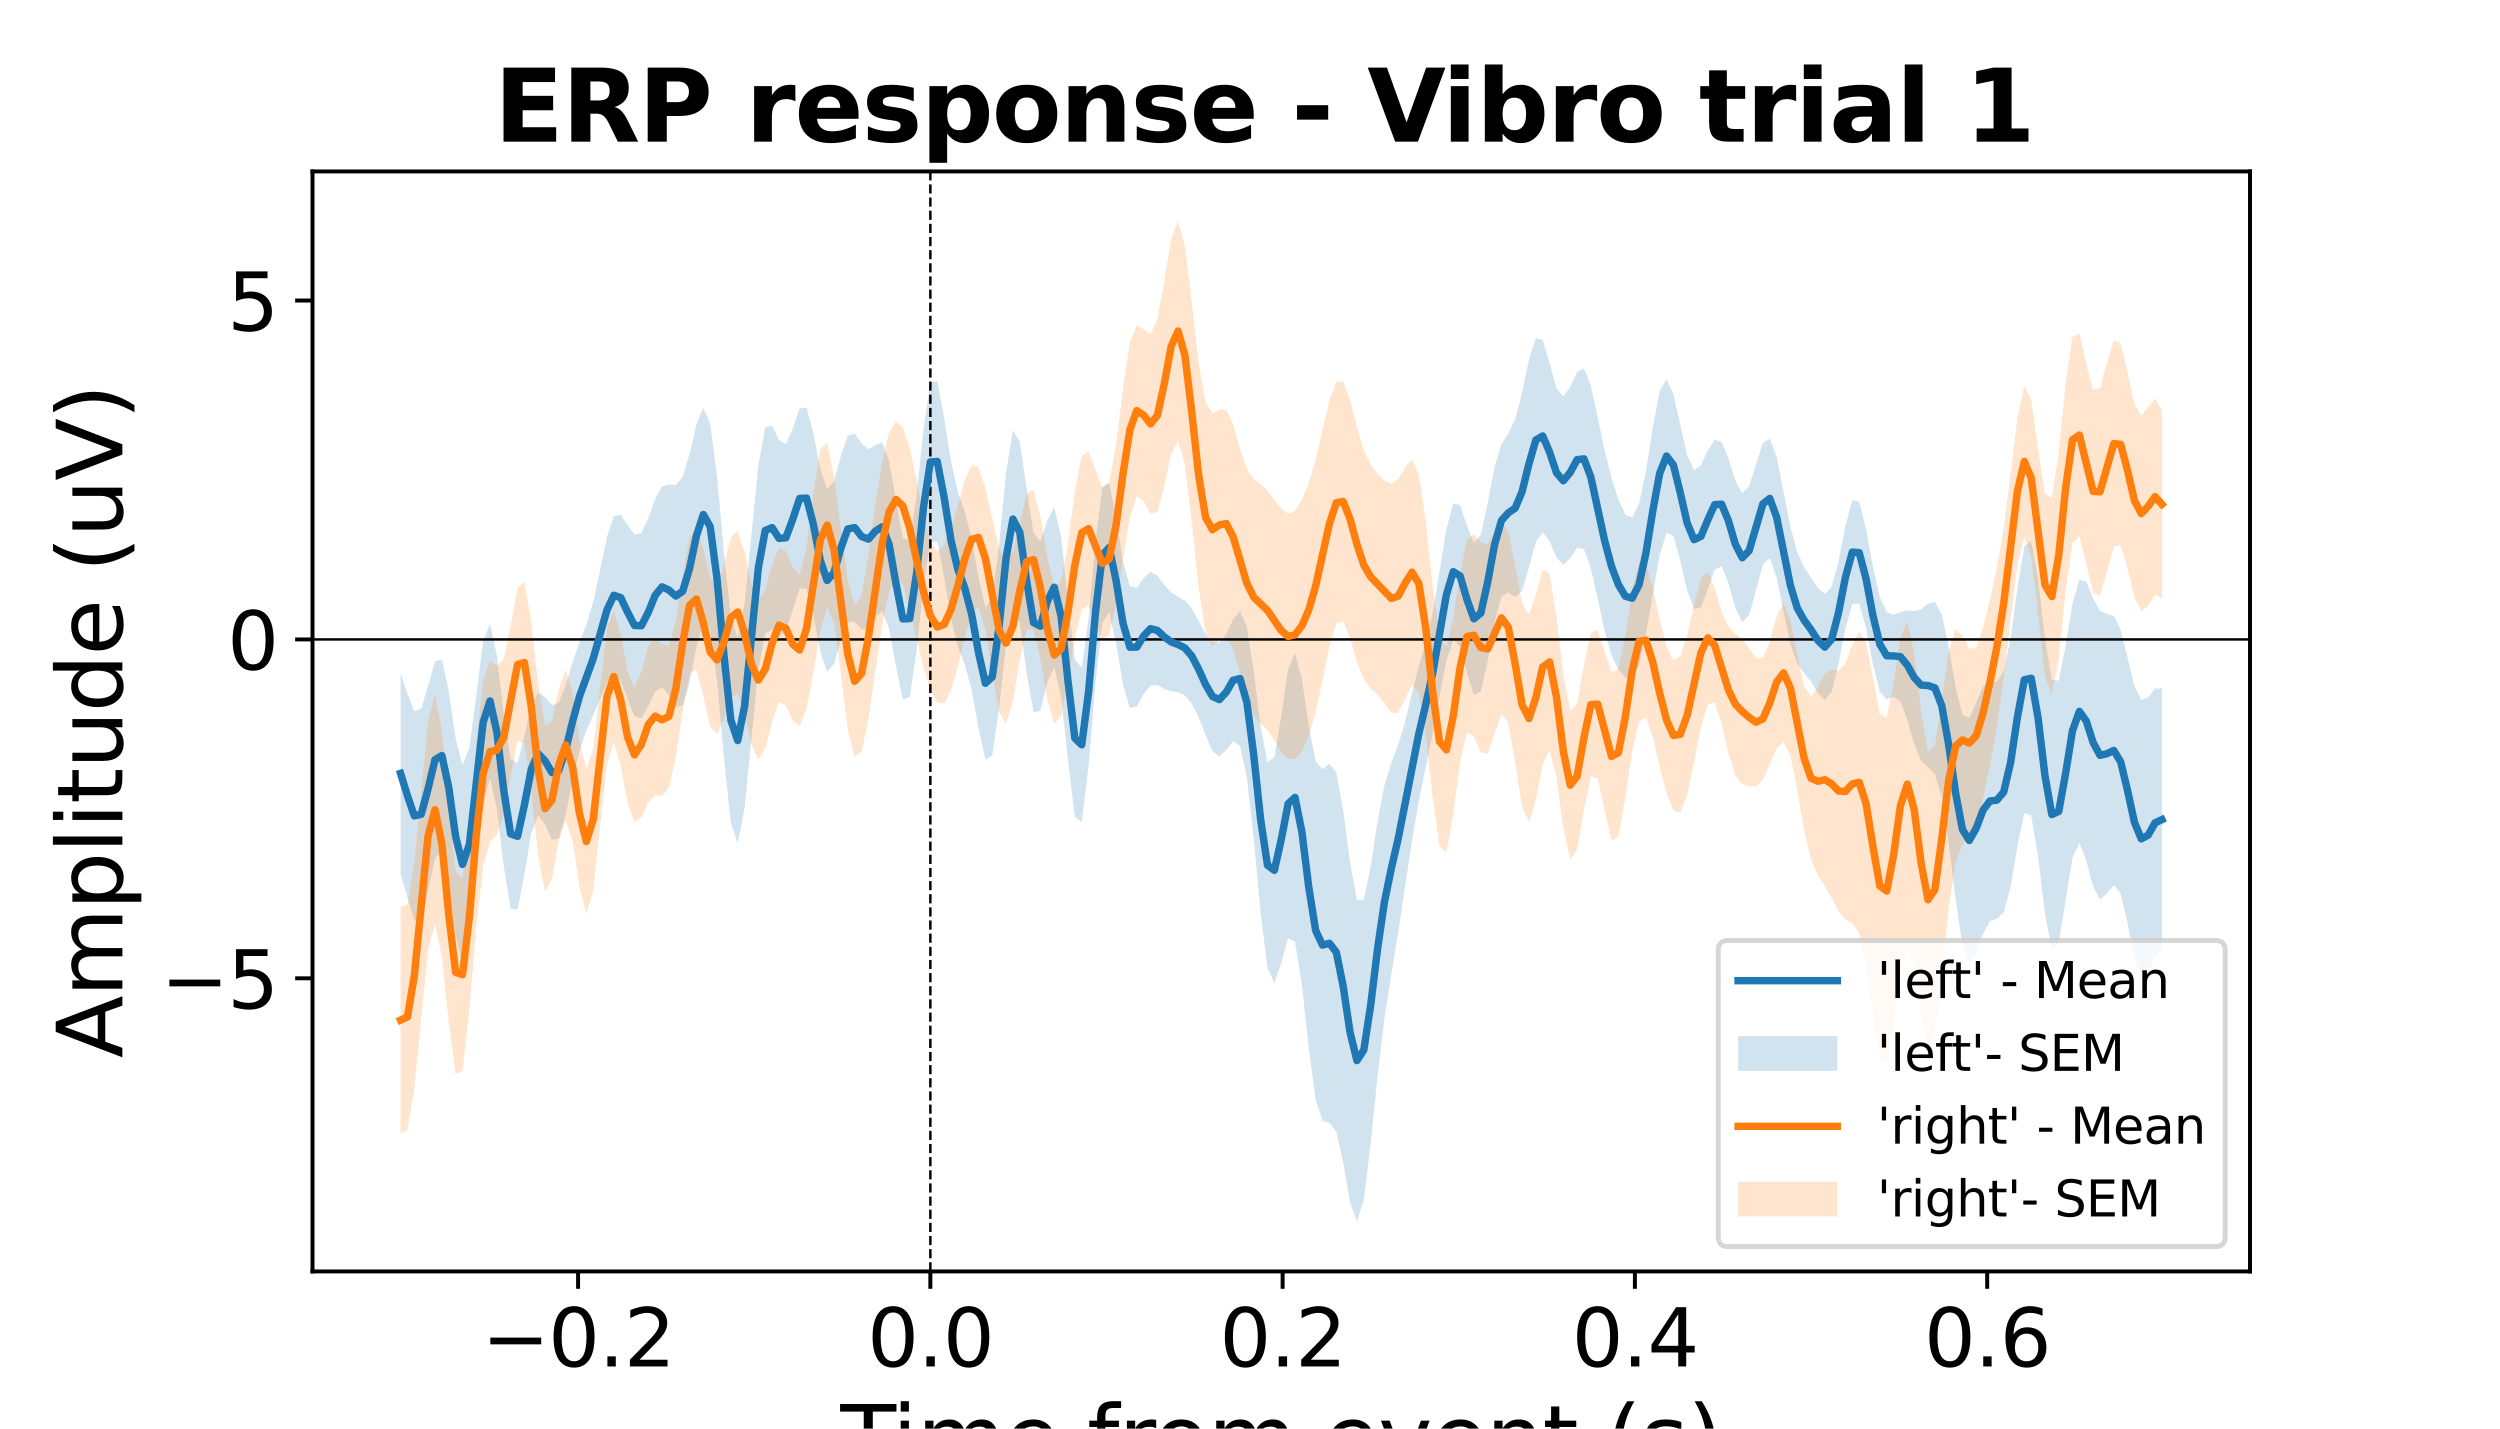 <?xml version="1.0" encoding="utf-8" standalone="no"?>
<!DOCTYPE svg PUBLIC "-//W3C//DTD SVG 1.1//EN"
  "http://www.w3.org/Graphics/SVG/1.1/DTD/svg11.dtd">
<svg xmlns:xlink="http://www.w3.org/1999/xlink" width="504pt" height="288pt" viewBox="0 0 504 288" xmlns="http://www.w3.org/2000/svg" version="1.1">
 <defs>
  <style type="text/css">*{stroke-linejoin: round; stroke-linecap: butt}</style>
 </defs>
 <g id="figure_1">
  <g id="patch_1">
   <path d="M 0 288 
L 504 288 
L 504 0 
L 0 0 
z
" style="fill: #ffffff"/>
  </g>
  <g id="axes_1">
   <g id="patch_2">
    <path d="M 63 256.32 
L 453.6 256.32 
L 453.6 34.56 
L 63 34.56 
z
" style="fill: #ffffff"/>
   </g>
   <g id="PolyCollection_1">
    <path d="M 80.755 135.687 
L 80.755 176.161 
L 82.142 180.967 
L 83.529 185.606 
L 84.916 185.437 
L 86.303 179.711 
L 87.69 173.002 
L 89.077 171.682 
L 90.464 178.175 
L 91.851 188.387 
L 93.238 194.252 
L 94.625 189.656 
L 96.012 175.948 
L 97.399 161.924 
L 98.787 156.911 
L 100.174 163.076 
L 101.561 174.681 
L 102.948 183.223 
L 104.335 183.36 
L 105.722 176.226 
L 107.109 167.942 
L 108.496 164.349 
L 109.883 166.231 
L 111.27 169.322 
L 112.657 169.008 
L 114.044 164.241 
L 115.431 157.383 
L 116.818 151.378 
L 118.206 147.278 
L 119.593 144.152 
L 120.98 140.895 
L 122.367 137.669 
L 123.754 135.949 
L 125.141 137.205 
L 126.528 140.964 
L 127.915 144.386 
L 129.302 144.806 
L 130.689 142.352 
L 132.076 139.458 
L 133.463 138.546 
L 134.85 140.218 
L 136.238 142.544 
L 137.625 142.274 
L 139.012 137.665 
L 140.399 130.44 
L 141.786 125.23 
L 143.173 126.93 
L 144.56 137.28 
L 145.947 152.761 
L 147.334 165.965 
L 148.721 170.018 
L 150.108 162.919 
L 151.495 148.788 
L 152.882 135.122 
L 154.269 127.72 
L 155.657 126.934 
L 157.044 128.353 
L 158.431 127.3 
L 159.818 122.967 
L 161.205 118.68 
L 162.592 118.669 
L 163.979 124.062 
L 165.366 131.391 
L 166.753 135.425 
L 168.14 133.835 
L 169.527 129.005 
L 170.914 125.421 
L 172.301 125.327 
L 173.688 126.896 
L 175.076 126.794 
L 176.463 124.466 
L 177.85 123.216 
L 179.237 126.649 
L 180.624 134.312 
L 182.011 140.985 
L 183.398 140.505 
L 184.785 131.209 
L 186.172 118.103 
L 187.559 109.213 
L 188.946 109.222 
L 190.333 116.314 
L 191.72 124.752 
L 193.108 130.383 
L 194.495 133.944 
L 195.882 139.039 
L 197.269 146.773 
L 198.656 153.096 
L 200.043 152.237 
L 201.43 142.703 
L 202.817 129.857 
L 204.204 122.493 
L 205.591 125.632 
L 206.978 135.702 
L 208.365 143.577 
L 209.752 143.285 
L 211.139 137.53 
L 212.527 134.531 
L 213.914 140.262 
L 215.301 153.178 
L 216.688 164.687 
L 218.075 165.675 
L 219.462 154.336 
L 220.849 137.718 
L 222.236 125.625 
L 223.623 123.458 
L 225.01 129.679 
L 226.397 138.081 
L 227.784 142.772 
L 229.171 142.43 
L 230.559 139.886 
L 231.946 138.195 
L 233.333 138.152 
L 234.72 138.882 
L 236.107 139.374 
L 237.494 139.55 
L 238.881 140.193 
L 240.268 141.872 
L 241.655 144.624 
L 243.042 148.191 
L 244.429 151.413 
L 245.816 152.545 
L 247.203 151.219 
L 248.59 149.42 
L 249.978 150.369 
L 251.365 156.778 
L 252.752 169.086 
L 254.139 183.925 
L 255.526 195.173 
L 256.913 198.249 
L 258.3 194.16 
L 259.687 189.133 
L 261.074 189.883 
L 262.461 198.573 
L 263.848 211.367 
L 265.235 221.719 
L 266.622 225.987 
L 268.01 226.36 
L 269.397 228.177 
L 270.784 234.351 
L 272.171 242.341 
L 273.558 246.24 
L 274.945 241.924 
L 276.332 230.503 
L 277.719 216.91 
L 279.106 205.362 
L 280.493 196.392 
L 281.88 187.952 
L 283.267 178.717 
L 284.654 169.501 
L 286.041 161.482 
L 287.429 154.577 
L 288.816 147.865 
L 290.203 140.494 
L 291.59 133.167 
L 292.977 128.972 
L 294.364 130.384 
L 295.751 135.763 
L 297.138 140.15 
L 298.525 139.377 
L 299.912 133.274 
L 301.299 125.47 
L 302.686 120.294 
L 304.073 119.418 
L 305.461 120.4 
L 306.848 119.092 
L 308.235 114.387 
L 309.622 109.259 
L 311.009 107.271 
L 312.396 109.097 
L 313.783 112.381 
L 315.17 113.928 
L 316.557 112.526 
L 317.944 110.384 
L 319.331 110.732 
L 320.718 114.594 
L 322.105 120.734 
L 323.492 127.158 
L 324.88 132.083 
L 326.267 135.015 
L 327.654 136.658 
L 329.041 136.858 
L 330.428 134.149 
L 331.815 128.027 
L 333.202 119.819 
L 334.589 111.951 
L 335.976 107.377 
L 337.363 108.062 
L 338.75 113.076 
L 340.137 119.079 
L 341.524 122.787 
L 342.912 122.463 
L 344.299 118.77 
L 345.686 114.843 
L 347.073 114.174 
L 348.46 117.575 
L 349.847 122.531 
L 351.234 125.432 
L 352.621 124.043 
L 354.008 119.017 
L 355.395 113.842 
L 356.782 112.531 
L 358.169 116.424 
L 359.556 123.33 
L 360.943 129.78 
L 362.331 133.758 
L 363.718 135.72 
L 365.105 137.425 
L 366.492 139.7 
L 367.879 141.169 
L 369.266 139.438 
L 370.653 133.833 
L 372.04 126.698 
L 373.427 121.759 
L 374.814 121.675 
L 376.201 126.626 
L 377.588 133.921 
L 378.975 139.435 
L 380.363 141.027 
L 381.75 140.492 
L 383.137 141.432 
L 384.524 145.175 
L 385.911 149.998 
L 387.298 153.393 
L 388.685 154.667 
L 390.072 156.023 
L 391.459 160.704 
L 392.846 169.828 
L 394.233 181.142 
L 395.62 190.388 
L 397.007 194.126 
L 398.394 192.309 
L 399.782 188.282 
L 401.169 185.702 
L 402.556 185.196 
L 403.943 183.94 
L 405.33 178.842 
L 406.717 170.532 
L 408.104 163.953 
L 409.491 164.399 
L 410.878 172.734 
L 412.265 184.151 
L 413.652 191.381 
L 415.039 189.935 
L 416.426 181.555 
L 417.813 172.883 
L 419.201 169.965 
L 420.588 173.417 
L 421.975 178.806 
L 423.362 181.343 
L 424.749 180.132 
L 426.136 178.427 
L 427.523 180.147 
L 428.91 186.112 
L 430.297 193.206 
L 431.684 197.086 
L 433.071 196.147 
L 434.458 192.974 
L 435.845 191.669 
L 435.845 138.809 
L 435.845 138.809 
L 434.458 138.8 
L 433.071 140.556 
L 431.684 141.144 
L 430.297 138.307 
L 428.91 132.6 
L 427.523 127.007 
L 426.136 124.157 
L 424.749 123.77 
L 423.362 123.201 
L 421.975 120.593 
L 420.588 117.275 
L 419.201 116.86 
L 417.813 121.744 
L 416.426 130.292 
L 415.039 137.218 
L 413.652 137.063 
L 412.265 128.646 
L 410.878 116.785 
L 409.491 109.073 
L 408.104 110.135 
L 406.717 118.529 
L 405.33 128.679 
L 403.943 135.432 
L 402.556 137.438 
L 401.169 137.25 
L 399.782 138.353 
L 398.394 141.677 
L 397.007 144.741 
L 395.62 144.039 
L 394.233 138.393 
L 392.846 130.306 
L 391.459 123.886 
L 390.072 121.326 
L 388.685 121.729 
L 387.298 122.836 
L 385.911 123.199 
L 384.524 123.055 
L 383.137 123.371 
L 381.75 123.967 
L 380.363 123.393 
L 378.975 120.318 
L 377.588 114.306 
L 376.201 106.768 
L 374.814 101.142 
L 373.427 100.85 
L 372.04 106.039 
L 370.653 113.18 
L 369.266 118.269 
L 367.879 119.743 
L 366.492 118.545 
L 365.105 116.478 
L 363.718 114.372 
L 362.331 111.405 
L 360.943 106.239 
L 359.556 99.025 
L 358.169 92.104 
L 356.782 88.434 
L 355.395 89.332 
L 354.008 93.572 
L 352.621 98.013 
L 351.234 99.445 
L 349.847 96.918 
L 348.46 92.451 
L 347.073 89.112 
L 345.686 88.625 
L 344.299 90.801 
L 342.912 93.803 
L 341.524 94.802 
L 340.137 91.827 
L 338.75 85.666 
L 337.363 79.452 
L 335.976 76.502 
L 334.589 78.889 
L 333.202 86.164 
L 331.815 95.014 
L 330.428 101.594 
L 329.041 104.342 
L 327.654 103.721 
L 326.267 100.691 
L 324.88 96.277 
L 323.492 90.826 
L 322.105 84.217 
L 320.718 77.786 
L 319.331 74.288 
L 317.944 74.942 
L 316.557 77.936 
L 315.17 79.911 
L 313.783 78.227 
L 312.396 73.182 
L 311.009 68.522 
L 309.622 68.154 
L 308.235 72.608 
L 306.848 79.149 
L 305.461 84.481 
L 304.073 87.373 
L 302.686 89.587 
L 301.299 94.179 
L 299.912 101.475 
L 298.525 107.84 
L 297.138 109.357 
L 295.751 105.998 
L 294.364 101.855 
L 292.977 101.532 
L 291.59 106.657 
L 290.203 115.257 
L 288.816 123.62 
L 287.429 129.544 
L 286.041 134.249 
L 284.654 139.695 
L 283.267 145.491 
L 281.88 150.139 
L 280.493 153.728 
L 279.106 158.264 
L 277.719 165.575 
L 276.332 174.686 
L 274.945 181.428 
L 273.558 181.389 
L 272.171 173.899 
L 270.784 163.292 
L 269.397 155.729 
L 268.01 153.972 
L 266.622 155.088 
L 265.235 153.471 
L 263.848 146.369 
L 262.461 136.877 
L 261.074 131.644 
L 259.687 134.911 
L 258.3 144.322 
L 256.913 152.661 
L 255.526 153.666 
L 254.139 146.43 
L 252.752 135.324 
L 251.365 126.402 
L 249.978 123.21 
L 248.59 124.884 
L 247.203 127.882 
L 245.816 129.541 
L 244.429 129.385 
L 243.042 127.793 
L 241.655 125.22 
L 240.268 122.66 
L 238.881 121.086 
L 237.494 120.32 
L 236.107 119.458 
L 234.72 117.904 
L 233.333 116.041 
L 231.946 115.277 
L 230.559 116.538 
L 229.171 118.512 
L 227.784 118.172 
L 226.397 113.209 
L 225.01 104.542 
L 223.623 97.321 
L 222.236 98.18 
L 220.849 109.177 
L 219.462 124.563 
L 218.075 134.623 
L 216.688 132.985 
L 215.301 121.31 
L 213.914 108.158 
L 212.527 102.256 
L 211.139 104.908 
L 209.752 109.208 
L 208.365 107.468 
L 206.978 98.641 
L 205.591 89.009 
L 204.204 86.8 
L 202.817 95.283 
L 201.43 109.643 
L 200.043 120.659 
L 198.656 122.389 
L 197.269 116.387 
L 195.882 108.614 
L 194.495 103.156 
L 193.108 99.128 
L 191.72 93.082 
L 190.333 84.207 
L 188.946 76.837 
L 187.559 77.057 
L 186.172 86.515 
L 184.785 99.932 
L 183.398 108.918 
L 182.011 108.559 
L 180.624 100.979 
L 179.237 92.843 
L 177.85 89.201 
L 176.463 89.703 
L 175.076 90.578 
L 173.688 89.39 
L 172.301 87.413 
L 170.914 87.835 
L 169.527 91.934 
L 168.14 97.048 
L 166.753 98.626 
L 165.366 94.544 
L 163.979 87.342 
L 162.592 82.164 
L 161.205 82.321 
L 159.818 86.36 
L 158.431 89.529 
L 157.044 88.712 
L 155.657 85.81 
L 154.269 86.167 
L 152.882 93.83 
L 151.495 107.755 
L 150.108 121.799 
L 148.721 128.564 
L 147.334 124.336 
L 145.947 111.399 
L 144.56 96.228 
L 143.173 85.397 
L 141.786 82.209 
L 140.399 85.599 
L 139.012 91.557 
L 137.625 96.133 
L 136.238 97.799 
L 134.85 97.671 
L 133.463 98.079 
L 132.076 100.597 
L 130.689 104.529 
L 129.302 107.489 
L 127.915 107.8 
L 126.528 105.872 
L 125.141 103.76 
L 123.754 104.073 
L 122.367 108.225 
L 120.98 114.944 
L 119.593 121.38 
L 118.206 125.941 
L 116.818 129.443 
L 115.431 133.458 
L 114.044 138.099 
L 112.657 141.582 
L 111.27 142.184 
L 109.883 140.529 
L 108.496 139.563 
L 107.109 142.17 
L 105.722 148.336 
L 104.335 153.842 
L 102.948 152.998 
L 101.561 144.073 
L 100.174 132.17 
L 98.787 125.727 
L 97.399 129.316 
L 96.012 140.163 
L 94.625 150.811 
L 93.238 154.264 
L 91.851 148.82 
L 90.464 139.303 
L 89.077 132.944 
L 87.69 133.329 
L 86.303 138.306 
L 84.916 142.873 
L 83.529 143.363 
L 82.142 139.878 
L 80.755 135.687 
z
" clip-path="url(#p6eaeb54524)" style="fill: #1f77b4; fill-opacity: 0.2"/>
   </g>
   <g id="PolyCollection_2">
    <path d="M 80.755 182.783 
L 80.755 228.525 
L 82.142 227.707 
L 83.529 219.487 
L 84.916 205.146 
L 86.303 191.456 
L 87.69 186.374 
L 89.077 192.842 
L 90.464 206.105 
L 91.851 216.518 
L 93.238 215.893 
L 94.625 203.553 
L 96.012 186.891 
L 97.399 174.654 
L 98.787 169.741 
L 100.174 168.246 
L 101.561 164.367 
L 102.948 156.51 
L 104.335 149.394 
L 105.722 149.832 
L 107.109 159.578 
L 108.496 172.57 
L 109.883 179.787 
L 111.27 177.24 
L 112.657 169.498 
L 114.044 165.318 
L 115.431 169.588 
L 116.818 178.831 
L 118.206 184.219 
L 119.593 179.489 
L 120.98 166.594 
L 122.367 154.064 
L 123.754 149.742 
L 125.141 154.366 
L 126.528 161.864 
L 127.915 165.779 
L 129.302 164.728 
L 130.689 161.82 
L 132.076 160.369 
L 133.463 160.388 
L 134.85 158.777 
L 136.238 152.734 
L 137.625 143.307 
L 139.012 135.761 
L 140.399 135.015 
L 141.786 140.435 
L 143.173 146.466 
L 144.56 148.069 
L 145.947 144.824 
L 147.334 140.546 
L 148.721 139.817 
L 150.108 144.014 
L 151.495 150.048 
L 152.882 153.131 
L 154.269 150.899 
L 155.657 145.44 
L 157.044 141.568 
L 158.431 142.214 
L 159.818 145.327 
L 161.205 146.357 
L 162.592 142.941 
L 163.979 135.652 
L 165.366 127.236 
L 166.753 122.429 
L 168.14 125.498 
L 169.527 135.924 
L 170.914 146.988 
L 172.301 152.629 
L 173.688 151.538 
L 175.076 144.968 
L 176.463 135.356 
L 177.85 125.961 
L 179.237 119.268 
L 180.624 116.421 
L 182.011 117.819 
L 183.398 122.654 
L 184.785 128.853 
L 186.172 134.542 
L 187.559 138.915 
L 188.946 141.581 
L 190.333 141.827 
L 191.72 139.257 
L 193.108 134.404 
L 194.495 128.558 
L 195.882 123.688 
L 197.269 122.5 
L 198.656 126.969 
L 200.043 135.615 
L 201.43 143.585 
L 202.817 145.984 
L 204.204 141.321 
L 205.591 132.996 
L 206.978 126.932 
L 208.365 126.947 
L 209.752 132.884 
L 211.139 141.057 
L 212.527 146.01 
L 213.914 144.334 
L 215.301 137.25 
L 216.688 128.755 
L 218.075 122.895 
L 219.462 122.138 
L 220.849 125.533 
L 222.236 128.839 
L 223.623 127.987 
L 225.01 122.008 
L 226.397 112.826 
L 227.784 104.236 
L 229.171 100.028 
L 230.559 100.993 
L 231.946 103.615 
L 233.333 103.099 
L 234.72 98.004 
L 236.107 91.478 
L 237.494 88.825 
L 238.881 93.716 
L 240.268 105.334 
L 241.655 118.541 
L 243.042 127.556 
L 244.429 130.233 
L 245.816 129.091 
L 247.203 128.479 
L 248.59 130.843 
L 249.978 135.582 
L 251.365 140.612 
L 252.752 144.16 
L 254.139 145.915 
L 255.526 147.198 
L 256.913 149.28 
L 258.3 151.667 
L 259.687 153.043 
L 261.074 152.985 
L 262.461 151.563 
L 263.848 148.502 
L 265.235 143.58 
L 266.622 137.12 
L 268.01 130.369 
L 269.397 125.714 
L 270.784 125.259 
L 272.171 128.671 
L 273.558 133.399 
L 274.945 137.005 
L 276.332 138.856 
L 277.719 140.037 
L 279.106 141.799 
L 280.493 143.701 
L 281.88 143.711 
L 283.267 140.973 
L 284.654 138.112 
L 286.041 139.76 
L 287.429 148.248 
L 288.816 160.775 
L 290.203 170.652 
L 291.59 171.863 
L 292.977 164.087 
L 294.364 153.562 
L 295.751 147.694 
L 297.138 148.465 
L 298.525 151.701 
L 299.912 151.937 
L 301.299 147.919 
L 302.686 144.021 
L 304.073 145.782 
L 305.461 153.777 
L 306.848 162.616 
L 308.235 165.773 
L 309.622 161.364 
L 311.009 154.027 
L 312.396 151.231 
L 313.783 156.756 
L 315.17 166.837 
L 316.557 173.26 
L 317.944 171.205 
L 319.331 163.296 
L 320.718 156.604 
L 322.105 156.84 
L 323.492 163.431 
L 324.88 169.471 
L 326.267 168.6 
L 327.654 160.955 
L 329.041 151.61 
L 330.428 145.412 
L 331.815 144.622 
L 333.202 148.59 
L 334.589 154.544 
L 335.976 159.934 
L 337.363 163.416 
L 338.75 163.774 
L 340.137 160.226 
L 341.524 153.671 
L 342.912 146.593 
L 344.299 141.928 
L 345.686 141.692 
L 347.073 145.909 
L 348.46 151.916 
L 349.847 156.268 
L 351.234 158.056 
L 352.621 158.538 
L 354.008 158.516 
L 355.395 157.205 
L 356.782 154.158 
L 358.169 150.814 
L 359.556 149.581 
L 360.943 152.435 
L 362.331 159.321 
L 363.718 167.421 
L 365.105 173.37 
L 366.492 176.533 
L 367.879 178.595 
L 369.266 181.024 
L 370.653 183.713 
L 372.04 185.468 
L 373.427 186.09 
L 374.814 188.1 
L 376.201 194.551 
L 377.588 204.729 
L 378.975 213.359 
L 380.363 214.562 
L 381.75 207.07 
L 383.137 196.343 
L 384.524 190.848 
L 385.911 194.859 
L 387.298 204.579 
L 388.685 211.271 
L 390.072 208.411 
L 391.459 196.815 
L 392.846 183.258 
L 394.233 174.039 
L 395.62 170.272 
L 397.007 168.813 
L 398.394 166.108 
L 399.782 160.927 
L 401.169 154.204 
L 402.556 146.478 
L 403.943 136.784 
L 405.33 124.935 
L 406.717 113.769 
L 408.104 108.268 
L 409.491 112.13 
L 410.878 123.919 
L 412.265 136.231 
L 413.652 140.193 
L 415.039 132.711 
L 416.426 119.35 
L 417.813 109.41 
L 419.201 108.156 
L 420.588 113.671 
L 421.975 119.525 
L 423.362 120.08 
L 424.749 115.251 
L 426.136 110.234 
L 427.523 109.932 
L 428.91 114.563 
L 430.297 120.405 
L 431.684 123.313 
L 433.071 122.135 
L 434.458 119.865 
L 435.845 120.69 
L 435.845 82.666 
L 435.845 82.666 
L 434.458 80.354 
L 433.071 82.035 
L 431.684 83.754 
L 430.297 81.442 
L 428.91 75.057 
L 427.523 69.228 
L 426.136 68.628 
L 424.749 73.172 
L 423.362 78.216 
L 421.975 78.607 
L 420.588 73.279 
L 419.201 67.268 
L 417.813 67.895 
L 416.426 77.562 
L 415.039 91.185 
L 413.652 100.343 
L 412.265 99.612 
L 410.878 90.522 
L 409.491 80.607 
L 408.104 77.782 
L 406.717 84.24 
L 405.33 95.693 
L 403.943 106.463 
L 402.556 114.465 
L 401.169 120.874 
L 399.782 126.631 
L 398.394 130.567 
L 397.007 130.802 
L 395.62 128.066 
L 394.233 126.849 
L 392.846 131.506 
L 391.459 141.344 
L 390.072 150.282 
L 388.685 151.506 
L 387.298 143.399 
L 385.911 131.731 
L 384.524 125.303 
L 383.137 128.472 
L 381.75 137.655 
L 380.363 144.69 
L 378.975 143.892 
L 377.588 136.697 
L 376.201 129.52 
L 374.814 127.34 
L 373.427 129.958 
L 372.04 133.647 
L 370.653 135.239 
L 369.266 135.031 
L 367.879 135.784 
L 366.492 138.464 
L 365.105 140.415 
L 363.718 138.381 
L 362.331 132.112 
L 360.943 124.971 
L 359.556 121.718 
L 358.169 124.167 
L 356.782 129.308 
L 355.395 132.667 
L 354.008 132.669 
L 352.621 130.7 
L 351.234 128.779 
L 349.847 127.676 
L 348.46 126.343 
L 347.073 123.248 
L 345.686 118.538 
L 344.299 115.276 
L 342.912 116.523 
L 341.524 121.859 
L 340.137 128.119 
L 338.75 132.301 
L 337.363 133.107 
L 335.976 130.393 
L 334.589 124.892 
L 333.202 118.413 
L 331.815 113.503 
L 330.428 113.167 
L 329.041 118.99 
L 327.654 128.181 
L 326.267 134.9 
L 324.88 135.56 
L 323.492 131.398 
L 322.105 127.053 
L 320.718 127.503 
L 319.331 134.076 
L 317.944 141.794 
L 316.557 143.326 
L 315.17 136.08 
L 313.783 124.344 
L 312.396 115.645 
L 311.009 114.851 
L 309.622 119.952 
L 308.235 123.939 
L 306.848 121.541 
L 305.461 113.989 
L 304.073 107.089 
L 302.686 105.135 
L 301.299 107.37 
L 299.912 109.748 
L 298.525 109.376 
L 297.138 107.665 
L 295.751 108.927 
L 294.364 115.447 
L 292.977 124.565 
L 291.59 130.474 
L 290.203 128.329 
L 288.816 118.077 
L 287.429 104.985 
L 286.041 95.566 
L 284.654 92.588 
L 283.267 94.156 
L 281.88 96.613 
L 280.493 97.575 
L 279.106 96.871 
L 277.719 95.467 
L 276.332 93.745 
L 274.945 90.846 
L 273.558 86.065 
L 272.171 80.579 
L 270.784 76.942 
L 269.397 76.993 
L 268.01 80.756 
L 266.622 86.708 
L 265.235 92.685 
L 263.848 97.355 
L 262.461 100.74 
L 261.074 102.96 
L 259.687 103.569 
L 258.3 102.575 
L 256.913 100.76 
L 255.526 98.929 
L 254.139 97.621 
L 252.752 96.634 
L 251.365 94.583 
L 249.978 90.445 
L 248.59 85.56 
L 247.203 82.615 
L 245.816 82.584 
L 244.429 83.343 
L 243.042 81.048 
L 241.655 73.165 
L 240.268 61.001 
L 238.881 49.603 
L 237.494 44.64 
L 236.107 48.146 
L 234.72 56.732 
L 233.333 64.385 
L 231.946 67.338 
L 230.559 66.397 
L 229.171 65.547 
L 227.784 69.06 
L 226.397 78.214 
L 225.01 89.565 
L 223.623 97.313 
L 222.236 98.335 
L 220.849 94.637 
L 219.462 91.018 
L 218.075 91.938 
L 216.688 99.073 
L 215.301 109.522 
L 213.914 117.27 
L 212.527 118.102 
L 211.139 112.41 
L 209.752 104.142 
L 208.365 98.683 
L 206.978 99.499 
L 205.591 105.21 
L 204.204 111.113 
L 202.817 113.307 
L 201.43 110.582 
L 200.043 104.535 
L 198.656 98.235 
L 197.269 94.206 
L 195.882 93.761 
L 194.495 96.823 
L 193.108 101.739 
L 191.72 106.518 
L 190.333 109.95 
L 188.946 111.215 
L 187.559 109.31 
L 186.172 103.977 
L 184.785 96.817 
L 183.398 90.327 
L 182.011 86.177 
L 180.624 84.962 
L 179.237 87.169 
L 177.85 93.063 
L 176.463 101.913 
L 175.076 111.966 
L 173.688 120.041 
L 172.301 122.099 
L 170.914 116.708 
L 169.527 106.68 
L 168.14 96.122 
L 166.753 89.275 
L 165.366 90.566 
L 163.979 99.727 
L 162.592 110.46 
L 161.205 115.728 
L 159.818 114.418 
L 158.431 111.113 
L 157.044 110.483 
L 155.657 113.894 
L 154.269 118.92 
L 152.882 121.085 
L 151.495 117.799 
L 150.108 111.293 
L 148.721 106.947 
L 147.334 108.372 
L 145.947 113.937 
L 144.56 118.023 
L 143.173 116.434 
L 141.786 110.697 
L 140.399 106.483 
L 139.012 108.327 
L 137.625 116.029 
L 136.238 125.053 
L 134.85 130.083 
L 133.463 129.835 
L 132.076 128.355 
L 130.689 130.305 
L 129.302 135.434 
L 127.915 138.575 
L 126.528 135.444 
L 125.141 127.938 
L 123.754 123.037 
L 122.367 126.784 
L 120.98 138.611 
L 119.593 150.904 
L 118.206 155.082 
L 116.818 149.162 
L 115.431 139.538 
L 114.044 135.055 
L 112.657 138.816 
L 111.27 145.4 
L 109.883 146.263 
L 108.496 137.976 
L 107.109 125.42 
L 105.722 117.327 
L 104.335 118.541 
L 102.948 126.166 
L 101.561 132.882 
L 100.174 134.25 
L 98.787 133.263 
L 97.399 137.222 
L 96.012 149.74 
L 94.625 166.191 
L 93.238 177.096 
L 91.851 175.513 
L 90.464 162.524 
L 89.077 147.204 
L 87.69 140.101 
L 86.303 145.516 
L 84.916 159.488 
L 83.529 173.946 
L 82.142 182.301 
L 80.755 182.783 
z
" clip-path="url(#p6eaeb54524)" style="fill: #ff7f0e; fill-opacity: 0.2"/>
   </g>
   <g id="matplotlib.axis_1">
    <g id="xtick_1">
     <g id="line2d_1">
      <defs>
       <path id="m34ff685aea" d="M 0 0 
L 0 3.5 
" style="stroke: #000000; stroke-width: 0.8"/>
      </defs>
      <g>
       <use xlink:href="#m34ff685aea" x="116.541" y="256.32" style="stroke: #000000; stroke-width: 0.8"/>
      </g>
     </g>
     <g id="text_1">
      <!-- −0.2 -->
      <g transform="translate(97.115 275.478)scale(0.16 -0.16)">
       <defs>
        <path id="DejaVuSans-2212" d="M 678 2272 
L 4684 2272 
L 4684 1741 
L 678 1741 
L 678 2272 
z
" transform="scale(0.016)"/>
        <path id="DejaVuSans-30" d="M 2034 4250 
Q 1547 4250 1301 3770 
Q 1056 3291 1056 2328 
Q 1056 1369 1301 889 
Q 1547 409 2034 409 
Q 2525 409 2770 889 
Q 3016 1369 3016 2328 
Q 3016 3291 2770 3770 
Q 2525 4250 2034 4250 
z
M 2034 4750 
Q 2819 4750 3233 4129 
Q 3647 3509 3647 2328 
Q 3647 1150 3233 529 
Q 2819 -91 2034 -91 
Q 1250 -91 836 529 
Q 422 1150 422 2328 
Q 422 3509 836 4129 
Q 1250 4750 2034 4750 
z
" transform="scale(0.016)"/>
        <path id="DejaVuSans-2e" d="M 684 794 
L 1344 794 
L 1344 0 
L 684 0 
L 684 794 
z
" transform="scale(0.016)"/>
        <path id="DejaVuSans-32" d="M 1228 531 
L 3431 531 
L 3431 0 
L 469 0 
L 469 531 
Q 828 903 1448 1529 
Q 2069 2156 2228 2338 
Q 2531 2678 2651 2914 
Q 2772 3150 2772 3378 
Q 2772 3750 2511 3984 
Q 2250 4219 1831 4219 
Q 1534 4219 1204 4116 
Q 875 4013 500 3803 
L 500 4441 
Q 881 4594 1212 4672 
Q 1544 4750 1819 4750 
Q 2544 4750 2975 4387 
Q 3406 4025 3406 3419 
Q 3406 3131 3298 2873 
Q 3191 2616 2906 2266 
Q 2828 2175 2409 1742 
Q 1991 1309 1228 531 
z
" transform="scale(0.016)"/>
       </defs>
       <use xlink:href="#DejaVuSans-2212"/>
       <use xlink:href="#DejaVuSans-30" x="83.789"/>
       <use xlink:href="#DejaVuSans-2e" x="147.412"/>
       <use xlink:href="#DejaVuSans-32" x="179.199"/>
      </g>
     </g>
    </g>
    <g id="xtick_2">
     <g id="line2d_2">
      <g>
       <use xlink:href="#m34ff685aea" x="187.559" y="256.32" style="stroke: #000000; stroke-width: 0.8"/>
      </g>
     </g>
     <g id="text_2">
      <!-- 0.0 -->
      <g transform="translate(174.837 275.478)scale(0.16 -0.16)">
       <use xlink:href="#DejaVuSans-30"/>
       <use xlink:href="#DejaVuSans-2e" x="63.623"/>
       <use xlink:href="#DejaVuSans-30" x="95.41"/>
      </g>
     </g>
    </g>
    <g id="xtick_3">
     <g id="line2d_3">
      <g>
       <use xlink:href="#m34ff685aea" x="258.577" y="256.32" style="stroke: #000000; stroke-width: 0.8"/>
      </g>
     </g>
     <g id="text_3">
      <!-- 0.2 -->
      <g transform="translate(245.855 275.478)scale(0.16 -0.16)">
       <use xlink:href="#DejaVuSans-30"/>
       <use xlink:href="#DejaVuSans-2e" x="63.623"/>
       <use xlink:href="#DejaVuSans-32" x="95.41"/>
      </g>
     </g>
    </g>
    <g id="xtick_4">
     <g id="line2d_4">
      <g>
       <use xlink:href="#m34ff685aea" x="329.596" y="256.32" style="stroke: #000000; stroke-width: 0.8"/>
      </g>
     </g>
     <g id="text_4">
      <!-- 0.4 -->
      <g transform="translate(316.873 275.478)scale(0.16 -0.16)">
       <defs>
        <path id="DejaVuSans-34" d="M 2419 4116 
L 825 1625 
L 2419 1625 
L 2419 4116 
z
M 2253 4666 
L 3047 4666 
L 3047 1625 
L 3713 1625 
L 3713 1100 
L 3047 1100 
L 3047 0 
L 2419 0 
L 2419 1100 
L 313 1100 
L 313 1709 
L 2253 4666 
z
" transform="scale(0.016)"/>
       </defs>
       <use xlink:href="#DejaVuSans-30"/>
       <use xlink:href="#DejaVuSans-2e" x="63.623"/>
       <use xlink:href="#DejaVuSans-34" x="95.41"/>
      </g>
     </g>
    </g>
    <g id="xtick_5">
     <g id="line2d_5">
      <g>
       <use xlink:href="#m34ff685aea" x="400.614" y="256.32" style="stroke: #000000; stroke-width: 0.8"/>
      </g>
     </g>
     <g id="text_5">
      <!-- 0.6 -->
      <g transform="translate(387.891 275.478)scale(0.16 -0.16)">
       <defs>
        <path id="DejaVuSans-36" d="M 2113 2584 
Q 1688 2584 1439 2293 
Q 1191 2003 1191 1497 
Q 1191 994 1439 701 
Q 1688 409 2113 409 
Q 2538 409 2786 701 
Q 3034 994 3034 1497 
Q 3034 2003 2786 2293 
Q 2538 2584 2113 2584 
z
M 3366 4563 
L 3366 3988 
Q 3128 4100 2886 4159 
Q 2644 4219 2406 4219 
Q 1781 4219 1451 3797 
Q 1122 3375 1075 2522 
Q 1259 2794 1537 2939 
Q 1816 3084 2150 3084 
Q 2853 3084 3261 2657 
Q 3669 2231 3669 1497 
Q 3669 778 3244 343 
Q 2819 -91 2113 -91 
Q 1303 -91 875 529 
Q 447 1150 447 2328 
Q 447 3434 972 4092 
Q 1497 4750 2381 4750 
Q 2619 4750 2861 4703 
Q 3103 4656 3366 4563 
z
" transform="scale(0.016)"/>
       </defs>
       <use xlink:href="#DejaVuSans-30"/>
       <use xlink:href="#DejaVuSans-2e" x="63.623"/>
       <use xlink:href="#DejaVuSans-36" x="95.41"/>
      </g>
     </g>
    </g>
    <g id="text_6">
     <!-- Time from event (s) -->
     <g transform="translate(169.414 296.482)scale(0.18 -0.18)">
      <defs>
       <path id="DejaVuSans-54" d="M -19 4666 
L 3928 4666 
L 3928 4134 
L 2272 4134 
L 2272 0 
L 1638 0 
L 1638 4134 
L -19 4134 
L -19 4666 
z
" transform="scale(0.016)"/>
       <path id="DejaVuSans-69" d="M 603 3500 
L 1178 3500 
L 1178 0 
L 603 0 
L 603 3500 
z
M 603 4863 
L 1178 4863 
L 1178 4134 
L 603 4134 
L 603 4863 
z
" transform="scale(0.016)"/>
       <path id="DejaVuSans-6d" d="M 3328 2828 
Q 3544 3216 3844 3400 
Q 4144 3584 4550 3584 
Q 5097 3584 5394 3201 
Q 5691 2819 5691 2113 
L 5691 0 
L 5113 0 
L 5113 2094 
Q 5113 2597 4934 2840 
Q 4756 3084 4391 3084 
Q 3944 3084 3684 2787 
Q 3425 2491 3425 1978 
L 3425 0 
L 2847 0 
L 2847 2094 
Q 2847 2600 2669 2842 
Q 2491 3084 2119 3084 
Q 1678 3084 1418 2786 
Q 1159 2488 1159 1978 
L 1159 0 
L 581 0 
L 581 3500 
L 1159 3500 
L 1159 2956 
Q 1356 3278 1631 3431 
Q 1906 3584 2284 3584 
Q 2666 3584 2933 3390 
Q 3200 3197 3328 2828 
z
" transform="scale(0.016)"/>
       <path id="DejaVuSans-65" d="M 3597 1894 
L 3597 1613 
L 953 1613 
Q 991 1019 1311 708 
Q 1631 397 2203 397 
Q 2534 397 2845 478 
Q 3156 559 3463 722 
L 3463 178 
Q 3153 47 2828 -22 
Q 2503 -91 2169 -91 
Q 1331 -91 842 396 
Q 353 884 353 1716 
Q 353 2575 817 3079 
Q 1281 3584 2069 3584 
Q 2775 3584 3186 3129 
Q 3597 2675 3597 1894 
z
M 3022 2063 
Q 3016 2534 2758 2815 
Q 2500 3097 2075 3097 
Q 1594 3097 1305 2825 
Q 1016 2553 972 2059 
L 3022 2063 
z
" transform="scale(0.016)"/>
       <path id="DejaVuSans-20" transform="scale(0.016)"/>
       <path id="DejaVuSans-66" d="M 2375 4863 
L 2375 4384 
L 1825 4384 
Q 1516 4384 1395 4259 
Q 1275 4134 1275 3809 
L 1275 3500 
L 2222 3500 
L 2222 3053 
L 1275 3053 
L 1275 0 
L 697 0 
L 697 3053 
L 147 3053 
L 147 3500 
L 697 3500 
L 697 3744 
Q 697 4328 969 4595 
Q 1241 4863 1831 4863 
L 2375 4863 
z
" transform="scale(0.016)"/>
       <path id="DejaVuSans-72" d="M 2631 2963 
Q 2534 3019 2420 3045 
Q 2306 3072 2169 3072 
Q 1681 3072 1420 2755 
Q 1159 2438 1159 1844 
L 1159 0 
L 581 0 
L 581 3500 
L 1159 3500 
L 1159 2956 
Q 1341 3275 1631 3429 
Q 1922 3584 2338 3584 
Q 2397 3584 2469 3576 
Q 2541 3569 2628 3553 
L 2631 2963 
z
" transform="scale(0.016)"/>
       <path id="DejaVuSans-6f" d="M 1959 3097 
Q 1497 3097 1228 2736 
Q 959 2375 959 1747 
Q 959 1119 1226 758 
Q 1494 397 1959 397 
Q 2419 397 2687 759 
Q 2956 1122 2956 1747 
Q 2956 2369 2687 2733 
Q 2419 3097 1959 3097 
z
M 1959 3584 
Q 2709 3584 3137 3096 
Q 3566 2609 3566 1747 
Q 3566 888 3137 398 
Q 2709 -91 1959 -91 
Q 1206 -91 779 398 
Q 353 888 353 1747 
Q 353 2609 779 3096 
Q 1206 3584 1959 3584 
z
" transform="scale(0.016)"/>
       <path id="DejaVuSans-76" d="M 191 3500 
L 800 3500 
L 1894 563 
L 2988 3500 
L 3597 3500 
L 2284 0 
L 1503 0 
L 191 3500 
z
" transform="scale(0.016)"/>
       <path id="DejaVuSans-6e" d="M 3513 2113 
L 3513 0 
L 2938 0 
L 2938 2094 
Q 2938 2591 2744 2837 
Q 2550 3084 2163 3084 
Q 1697 3084 1428 2787 
Q 1159 2491 1159 1978 
L 1159 0 
L 581 0 
L 581 3500 
L 1159 3500 
L 1159 2956 
Q 1366 3272 1645 3428 
Q 1925 3584 2291 3584 
Q 2894 3584 3203 3211 
Q 3513 2838 3513 2113 
z
" transform="scale(0.016)"/>
       <path id="DejaVuSans-74" d="M 1172 4494 
L 1172 3500 
L 2356 3500 
L 2356 3053 
L 1172 3053 
L 1172 1153 
Q 1172 725 1289 603 
Q 1406 481 1766 481 
L 2356 481 
L 2356 0 
L 1766 0 
Q 1100 0 847 248 
Q 594 497 594 1153 
L 594 3053 
L 172 3053 
L 172 3500 
L 594 3500 
L 594 4494 
L 1172 4494 
z
" transform="scale(0.016)"/>
       <path id="DejaVuSans-28" d="M 1984 4856 
Q 1566 4138 1362 3434 
Q 1159 2731 1159 2009 
Q 1159 1288 1364 580 
Q 1569 -128 1984 -844 
L 1484 -844 
Q 1016 -109 783 600 
Q 550 1309 550 2009 
Q 550 2706 781 3412 
Q 1013 4119 1484 4856 
L 1984 4856 
z
" transform="scale(0.016)"/>
       <path id="DejaVuSans-73" d="M 2834 3397 
L 2834 2853 
Q 2591 2978 2328 3040 
Q 2066 3103 1784 3103 
Q 1356 3103 1142 2972 
Q 928 2841 928 2578 
Q 928 2378 1081 2264 
Q 1234 2150 1697 2047 
L 1894 2003 
Q 2506 1872 2764 1633 
Q 3022 1394 3022 966 
Q 3022 478 2636 193 
Q 2250 -91 1575 -91 
Q 1294 -91 989 -36 
Q 684 19 347 128 
L 347 722 
Q 666 556 975 473 
Q 1284 391 1588 391 
Q 1994 391 2212 530 
Q 2431 669 2431 922 
Q 2431 1156 2273 1281 
Q 2116 1406 1581 1522 
L 1381 1569 
Q 847 1681 609 1914 
Q 372 2147 372 2553 
Q 372 3047 722 3315 
Q 1072 3584 1716 3584 
Q 2034 3584 2315 3537 
Q 2597 3491 2834 3397 
z
" transform="scale(0.016)"/>
       <path id="DejaVuSans-29" d="M 513 4856 
L 1013 4856 
Q 1481 4119 1714 3412 
Q 1947 2706 1947 2009 
Q 1947 1309 1714 600 
Q 1481 -109 1013 -844 
L 513 -844 
Q 928 -128 1133 580 
Q 1338 1288 1338 2009 
Q 1338 2731 1133 3434 
Q 928 4138 513 4856 
z
" transform="scale(0.016)"/>
      </defs>
      <use xlink:href="#DejaVuSans-54"/>
      <use xlink:href="#DejaVuSans-69" x="57.959"/>
      <use xlink:href="#DejaVuSans-6d" x="85.742"/>
      <use xlink:href="#DejaVuSans-65" x="183.154"/>
      <use xlink:href="#DejaVuSans-20" x="244.678"/>
      <use xlink:href="#DejaVuSans-66" x="276.465"/>
      <use xlink:href="#DejaVuSans-72" x="311.67"/>
      <use xlink:href="#DejaVuSans-6f" x="350.533"/>
      <use xlink:href="#DejaVuSans-6d" x="411.715"/>
      <use xlink:href="#DejaVuSans-20" x="509.127"/>
      <use xlink:href="#DejaVuSans-65" x="540.914"/>
      <use xlink:href="#DejaVuSans-76" x="602.438"/>
      <use xlink:href="#DejaVuSans-65" x="661.617"/>
      <use xlink:href="#DejaVuSans-6e" x="723.141"/>
      <use xlink:href="#DejaVuSans-74" x="786.52"/>
      <use xlink:href="#DejaVuSans-20" x="825.729"/>
      <use xlink:href="#DejaVuSans-28" x="857.516"/>
      <use xlink:href="#DejaVuSans-73" x="896.529"/>
      <use xlink:href="#DejaVuSans-29" x="948.629"/>
     </g>
    </g>
   </g>
   <g id="matplotlib.axis_2">
    <g id="ytick_1">
     <g id="line2d_6">
      <defs>
       <path id="m3230b220cf" d="M 0 0 
L -3.5 0 
" style="stroke: #000000; stroke-width: 0.8"/>
      </defs>
      <g>
       <use xlink:href="#m3230b220cf" x="63" y="197.227" style="stroke: #000000; stroke-width: 0.8"/>
      </g>
     </g>
     <g id="text_7">
      <!-- −5 -->
      <g transform="translate(32.413 203.306)scale(0.16 -0.16)">
       <defs>
        <path id="DejaVuSans-35" d="M 691 4666 
L 3169 4666 
L 3169 4134 
L 1269 4134 
L 1269 2991 
Q 1406 3038 1543 3061 
Q 1681 3084 1819 3084 
Q 2600 3084 3056 2656 
Q 3513 2228 3513 1497 
Q 3513 744 3044 326 
Q 2575 -91 1722 -91 
Q 1428 -91 1123 -41 
Q 819 9 494 109 
L 494 744 
Q 775 591 1075 516 
Q 1375 441 1709 441 
Q 2250 441 2565 725 
Q 2881 1009 2881 1497 
Q 2881 1984 2565 2268 
Q 2250 2553 1709 2553 
Q 1456 2553 1204 2497 
Q 953 2441 691 2322 
L 691 4666 
z
" transform="scale(0.016)"/>
       </defs>
       <use xlink:href="#DejaVuSans-2212"/>
       <use xlink:href="#DejaVuSans-35" x="83.789"/>
      </g>
     </g>
    </g>
    <g id="ytick_2">
     <g id="line2d_7">
      <g>
       <use xlink:href="#m3230b220cf" x="63" y="128.907" style="stroke: #000000; stroke-width: 0.8"/>
      </g>
     </g>
     <g id="text_8">
      <!-- 0 -->
      <g transform="translate(45.82 134.986)scale(0.16 -0.16)">
       <use xlink:href="#DejaVuSans-30"/>
      </g>
     </g>
    </g>
    <g id="ytick_3">
     <g id="line2d_8">
      <g>
       <use xlink:href="#m3230b220cf" x="63" y="60.587" style="stroke: #000000; stroke-width: 0.8"/>
      </g>
     </g>
     <g id="text_9">
      <!-- 5 -->
      <g transform="translate(45.82 66.665)scale(0.16 -0.16)">
       <use xlink:href="#DejaVuSans-35"/>
      </g>
     </g>
    </g>
    <g id="text_10">
     <!-- Amplitude (uV) -->
     <g transform="translate(24.669 213.304)rotate(-90)scale(0.18 -0.18)">
      <defs>
       <path id="DejaVuSans-41" d="M 2188 4044 
L 1331 1722 
L 3047 1722 
L 2188 4044 
z
M 1831 4666 
L 2547 4666 
L 4325 0 
L 3669 0 
L 3244 1197 
L 1141 1197 
L 716 0 
L 50 0 
L 1831 4666 
z
" transform="scale(0.016)"/>
       <path id="DejaVuSans-70" d="M 1159 525 
L 1159 -1331 
L 581 -1331 
L 581 3500 
L 1159 3500 
L 1159 2969 
Q 1341 3281 1617 3432 
Q 1894 3584 2278 3584 
Q 2916 3584 3314 3078 
Q 3713 2572 3713 1747 
Q 3713 922 3314 415 
Q 2916 -91 2278 -91 
Q 1894 -91 1617 61 
Q 1341 213 1159 525 
z
M 3116 1747 
Q 3116 2381 2855 2742 
Q 2594 3103 2138 3103 
Q 1681 3103 1420 2742 
Q 1159 2381 1159 1747 
Q 1159 1113 1420 752 
Q 1681 391 2138 391 
Q 2594 391 2855 752 
Q 3116 1113 3116 1747 
z
" transform="scale(0.016)"/>
       <path id="DejaVuSans-6c" d="M 603 4863 
L 1178 4863 
L 1178 0 
L 603 0 
L 603 4863 
z
" transform="scale(0.016)"/>
       <path id="DejaVuSans-75" d="M 544 1381 
L 544 3500 
L 1119 3500 
L 1119 1403 
Q 1119 906 1312 657 
Q 1506 409 1894 409 
Q 2359 409 2629 706 
Q 2900 1003 2900 1516 
L 2900 3500 
L 3475 3500 
L 3475 0 
L 2900 0 
L 2900 538 
Q 2691 219 2414 64 
Q 2138 -91 1772 -91 
Q 1169 -91 856 284 
Q 544 659 544 1381 
z
M 1991 3584 
L 1991 3584 
z
" transform="scale(0.016)"/>
       <path id="DejaVuSans-64" d="M 2906 2969 
L 2906 4863 
L 3481 4863 
L 3481 0 
L 2906 0 
L 2906 525 
Q 2725 213 2448 61 
Q 2172 -91 1784 -91 
Q 1150 -91 751 415 
Q 353 922 353 1747 
Q 353 2572 751 3078 
Q 1150 3584 1784 3584 
Q 2172 3584 2448 3432 
Q 2725 3281 2906 2969 
z
M 947 1747 
Q 947 1113 1208 752 
Q 1469 391 1925 391 
Q 2381 391 2643 752 
Q 2906 1113 2906 1747 
Q 2906 2381 2643 2742 
Q 2381 3103 1925 3103 
Q 1469 3103 1208 2742 
Q 947 2381 947 1747 
z
" transform="scale(0.016)"/>
       <path id="DejaVuSans-56" d="M 1831 0 
L 50 4666 
L 709 4666 
L 2188 738 
L 3669 4666 
L 4325 4666 
L 2547 0 
L 1831 0 
z
" transform="scale(0.016)"/>
      </defs>
      <use xlink:href="#DejaVuSans-41"/>
      <use xlink:href="#DejaVuSans-6d" x="68.408"/>
      <use xlink:href="#DejaVuSans-70" x="165.82"/>
      <use xlink:href="#DejaVuSans-6c" x="229.297"/>
      <use xlink:href="#DejaVuSans-69" x="257.08"/>
      <use xlink:href="#DejaVuSans-74" x="284.863"/>
      <use xlink:href="#DejaVuSans-75" x="324.072"/>
      <use xlink:href="#DejaVuSans-64" x="387.451"/>
      <use xlink:href="#DejaVuSans-65" x="450.928"/>
      <use xlink:href="#DejaVuSans-20" x="512.451"/>
      <use xlink:href="#DejaVuSans-28" x="544.238"/>
      <use xlink:href="#DejaVuSans-75" x="583.252"/>
      <use xlink:href="#DejaVuSans-56" x="646.631"/>
      <use xlink:href="#DejaVuSans-29" x="715.039"/>
     </g>
    </g>
   </g>
   <g id="line2d_9">
    <path d="M 63 128.907 
L 453.6 128.907 
" clip-path="url(#p6eaeb54524)" style="fill: none; stroke: #000000; stroke-width: 0.5; stroke-linecap: square"/>
   </g>
   <g id="line2d_10">
    <path d="M 187.559 256.32 
L 187.559 34.56 
" clip-path="url(#p6eaeb54524)" style="fill: none; stroke-dasharray: 1.85,0.8; stroke-dashoffset: 0; stroke: #000000; stroke-width: 0.5"/>
   </g>
   <g id="line2d_11">
    <path d="M 80.755 155.924 
L 82.142 160.423 
L 83.529 164.485 
L 84.916 164.155 
L 86.303 159.008 
L 87.69 153.166 
L 89.077 152.313 
L 90.464 158.739 
L 91.851 168.604 
L 93.238 174.258 
L 94.625 170.234 
L 97.399 145.62 
L 98.787 141.319 
L 100.174 147.623 
L 101.561 159.377 
L 102.948 168.11 
L 104.335 168.601 
L 105.722 162.281 
L 107.109 155.056 
L 108.496 151.956 
L 109.883 153.38 
L 111.27 155.753 
L 112.657 155.295 
L 114.044 151.17 
L 115.431 145.42 
L 116.818 140.411 
L 119.593 132.766 
L 122.367 122.947 
L 123.754 120.011 
L 125.141 120.482 
L 126.528 123.418 
L 127.915 126.093 
L 129.302 126.147 
L 130.689 123.441 
L 132.076 120.027 
L 133.463 118.312 
L 134.85 118.944 
L 136.238 120.172 
L 137.625 119.203 
L 139.012 114.611 
L 140.399 108.02 
L 141.786 103.719 
L 143.173 106.164 
L 144.56 116.754 
L 145.947 132.08 
L 147.334 145.151 
L 148.721 149.291 
L 150.108 142.359 
L 152.882 114.476 
L 154.269 106.943 
L 155.657 106.372 
L 157.044 108.533 
L 158.431 108.415 
L 159.818 104.663 
L 161.205 100.5 
L 162.592 100.416 
L 163.979 105.702 
L 165.366 112.967 
L 166.753 117.026 
L 168.14 115.442 
L 169.527 110.47 
L 170.914 106.628 
L 172.301 106.37 
L 173.688 108.143 
L 175.076 108.686 
L 176.463 107.084 
L 177.85 106.209 
L 179.237 109.746 
L 180.624 117.646 
L 182.011 124.772 
L 183.398 124.712 
L 184.785 115.57 
L 186.172 102.309 
L 187.559 93.135 
L 188.946 93.03 
L 190.333 100.26 
L 191.72 108.917 
L 193.108 114.755 
L 194.495 118.55 
L 195.882 123.827 
L 197.269 131.58 
L 198.656 137.743 
L 200.043 136.448 
L 201.43 126.173 
L 202.817 112.57 
L 204.204 104.647 
L 205.591 107.32 
L 206.978 117.171 
L 208.365 125.522 
L 209.752 126.246 
L 211.139 121.219 
L 212.527 118.394 
L 213.914 124.21 
L 215.301 137.244 
L 216.688 148.836 
L 218.075 150.149 
L 219.462 139.45 
L 220.849 123.447 
L 222.236 111.903 
L 223.623 110.389 
L 225.01 117.11 
L 226.397 125.645 
L 227.784 130.472 
L 229.171 130.471 
L 230.559 128.212 
L 231.946 126.736 
L 233.333 127.096 
L 234.72 128.393 
L 236.107 129.416 
L 237.494 129.935 
L 238.881 130.639 
L 240.268 132.266 
L 241.655 134.922 
L 243.042 137.992 
L 244.429 140.399 
L 245.816 141.043 
L 247.203 139.551 
L 248.59 137.152 
L 249.978 136.789 
L 251.365 141.59 
L 252.752 152.205 
L 254.139 165.178 
L 255.526 174.42 
L 256.913 175.455 
L 258.3 169.241 
L 259.687 162.022 
L 261.074 160.764 
L 262.461 167.725 
L 263.848 178.868 
L 265.235 187.595 
L 266.622 190.537 
L 268.01 190.166 
L 269.397 191.953 
L 270.784 198.821 
L 272.171 208.12 
L 273.558 213.815 
L 274.945 211.676 
L 276.332 202.595 
L 277.719 191.243 
L 279.106 181.813 
L 280.493 175.06 
L 281.88 169.046 
L 286.041 147.865 
L 287.429 142.06 
L 288.816 135.743 
L 291.59 119.912 
L 292.977 115.252 
L 294.364 116.12 
L 295.751 120.881 
L 297.138 124.753 
L 298.525 123.608 
L 299.912 117.375 
L 301.299 109.824 
L 302.686 104.94 
L 304.073 103.396 
L 305.461 102.441 
L 306.848 99.121 
L 308.235 93.497 
L 309.622 88.706 
L 311.009 87.896 
L 312.396 91.139 
L 313.783 95.304 
L 315.17 96.92 
L 316.557 95.231 
L 317.944 92.663 
L 319.331 92.51 
L 320.718 96.19 
L 323.492 108.992 
L 324.88 114.18 
L 326.267 117.853 
L 327.654 120.189 
L 329.041 120.6 
L 330.428 117.871 
L 331.815 111.52 
L 333.202 102.992 
L 334.589 95.42 
L 335.976 91.939 
L 337.363 93.757 
L 338.75 99.371 
L 340.137 105.453 
L 341.524 108.795 
L 342.912 108.133 
L 344.299 104.786 
L 345.686 101.734 
L 347.073 101.643 
L 348.46 105.013 
L 349.847 109.724 
L 351.234 112.439 
L 352.621 111.028 
L 355.395 101.587 
L 356.782 100.482 
L 358.169 104.264 
L 360.943 118.009 
L 362.331 122.581 
L 363.718 125.046 
L 365.105 126.951 
L 366.492 129.123 
L 367.879 130.456 
L 369.266 128.854 
L 370.653 123.506 
L 372.04 116.369 
L 373.427 111.304 
L 374.814 111.409 
L 376.201 116.697 
L 377.588 124.113 
L 378.975 129.876 
L 380.363 132.21 
L 381.75 132.229 
L 383.137 132.402 
L 384.524 134.115 
L 385.911 136.598 
L 387.298 138.115 
L 388.685 138.198 
L 390.072 138.675 
L 391.459 142.295 
L 392.846 150.067 
L 394.233 159.768 
L 395.62 167.214 
L 397.007 169.434 
L 398.394 166.993 
L 399.782 163.317 
L 401.169 161.476 
L 402.556 161.317 
L 403.943 159.686 
L 405.33 153.76 
L 406.717 144.531 
L 408.104 137.044 
L 409.491 136.736 
L 410.878 144.759 
L 412.265 156.399 
L 413.652 164.222 
L 415.039 163.577 
L 416.426 155.923 
L 417.813 147.313 
L 419.201 143.413 
L 420.588 145.346 
L 421.975 149.7 
L 423.362 152.272 
L 424.749 151.951 
L 426.136 151.292 
L 427.523 153.577 
L 428.91 159.356 
L 430.297 165.756 
L 431.684 169.115 
L 433.071 168.352 
L 434.458 165.887 
L 435.845 165.239 
L 435.845 165.239 
" clip-path="url(#p6eaeb54524)" style="fill: none; stroke: #1f77b4; stroke-width: 1.5; stroke-linecap: square"/>
   </g>
   <g id="line2d_12">
    <path d="M 80.755 205.654 
L 82.142 205.004 
L 83.529 196.716 
L 86.303 168.486 
L 87.69 163.238 
L 89.077 170.023 
L 90.464 184.315 
L 91.851 196.016 
L 93.238 196.494 
L 94.625 184.872 
L 96.012 168.315 
L 97.399 155.938 
L 98.787 151.502 
L 100.174 151.248 
L 101.561 148.625 
L 104.335 133.967 
L 105.722 133.58 
L 107.109 142.499 
L 108.496 155.273 
L 109.883 163.025 
L 111.27 161.32 
L 112.657 154.157 
L 114.044 150.187 
L 115.431 154.563 
L 116.818 163.997 
L 118.206 169.65 
L 119.593 165.197 
L 122.367 140.424 
L 123.754 136.389 
L 125.141 141.152 
L 126.528 148.654 
L 127.915 152.177 
L 129.302 150.081 
L 130.689 146.062 
L 132.076 144.362 
L 133.463 145.112 
L 134.85 144.43 
L 136.238 138.893 
L 137.625 129.668 
L 139.012 122.044 
L 140.399 120.749 
L 141.786 125.566 
L 143.173 131.45 
L 144.56 133.046 
L 145.947 129.381 
L 147.334 124.459 
L 148.721 123.382 
L 150.108 127.654 
L 151.495 133.923 
L 152.882 137.108 
L 154.269 134.91 
L 155.657 129.667 
L 157.044 126.025 
L 158.431 126.663 
L 159.818 129.873 
L 161.205 131.042 
L 162.592 126.7 
L 165.366 108.901 
L 166.753 105.852 
L 168.14 110.81 
L 170.914 131.848 
L 172.301 137.364 
L 173.688 135.79 
L 175.076 128.467 
L 177.85 109.512 
L 179.237 103.218 
L 180.624 100.692 
L 182.011 101.998 
L 183.398 106.49 
L 186.172 119.259 
L 187.559 124.112 
L 188.946 126.398 
L 190.333 125.889 
L 191.72 122.887 
L 193.108 118.072 
L 194.495 112.691 
L 195.882 108.725 
L 197.269 108.353 
L 198.656 112.602 
L 201.43 127.084 
L 202.817 129.646 
L 204.204 126.217 
L 205.591 119.103 
L 206.978 113.215 
L 208.365 112.815 
L 209.752 118.513 
L 211.139 126.733 
L 212.527 132.056 
L 213.914 130.802 
L 215.301 123.386 
L 216.688 113.914 
L 218.075 107.416 
L 219.462 106.578 
L 222.236 113.587 
L 223.623 112.65 
L 225.01 105.787 
L 226.397 95.52 
L 227.784 86.648 
L 229.171 82.787 
L 230.559 83.695 
L 231.946 85.477 
L 233.333 83.742 
L 234.72 77.368 
L 236.107 69.812 
L 237.494 66.732 
L 238.881 71.66 
L 240.268 83.167 
L 241.655 95.853 
L 243.042 104.302 
L 244.429 106.788 
L 245.816 105.838 
L 247.203 105.547 
L 248.59 108.201 
L 251.365 117.597 
L 252.752 120.397 
L 255.526 123.063 
L 258.3 127.121 
L 259.687 128.306 
L 261.074 127.972 
L 262.461 126.151 
L 263.848 122.928 
L 265.235 118.133 
L 268.01 105.563 
L 269.397 101.354 
L 270.784 101.101 
L 272.171 104.625 
L 273.558 109.732 
L 274.945 113.925 
L 276.332 116.3 
L 280.493 120.638 
L 281.88 120.162 
L 283.267 117.564 
L 284.654 115.35 
L 286.041 117.663 
L 287.429 126.617 
L 288.816 139.426 
L 290.203 149.49 
L 291.59 151.169 
L 292.977 144.326 
L 294.364 134.504 
L 295.751 128.311 
L 297.138 128.065 
L 298.525 130.539 
L 299.912 130.843 
L 302.686 124.578 
L 304.073 126.436 
L 305.461 133.883 
L 306.848 142.078 
L 308.235 144.856 
L 309.622 140.658 
L 311.009 134.439 
L 312.396 133.438 
L 313.783 140.55 
L 315.17 151.459 
L 316.557 158.293 
L 317.944 156.5 
L 319.331 148.686 
L 320.718 142.053 
L 322.105 141.946 
L 324.88 152.515 
L 326.267 151.75 
L 327.654 144.568 
L 329.041 135.3 
L 330.428 129.289 
L 331.815 129.062 
L 333.202 133.502 
L 334.589 139.718 
L 335.976 145.163 
L 337.363 148.262 
L 338.75 148.038 
L 340.137 144.173 
L 342.912 131.558 
L 344.299 128.602 
L 345.686 130.115 
L 348.46 139.13 
L 349.847 141.972 
L 351.234 143.417 
L 352.621 144.619 
L 354.008 145.592 
L 355.395 144.936 
L 356.782 141.733 
L 358.169 137.491 
L 359.556 135.649 
L 360.943 138.703 
L 363.718 152.901 
L 365.105 156.893 
L 366.492 157.499 
L 367.879 157.19 
L 369.266 158.027 
L 370.653 159.476 
L 372.04 159.557 
L 373.427 158.024 
L 374.814 157.72 
L 376.201 162.036 
L 377.588 170.713 
L 378.975 178.626 
L 380.363 179.626 
L 381.75 172.363 
L 383.137 162.408 
L 384.524 158.076 
L 385.911 163.295 
L 387.298 173.989 
L 388.685 181.389 
L 390.072 179.346 
L 391.459 169.08 
L 392.846 157.382 
L 394.233 150.444 
L 395.62 149.169 
L 397.007 149.807 
L 398.394 148.337 
L 399.782 143.779 
L 401.169 137.539 
L 402.556 130.472 
L 403.943 121.624 
L 406.717 99.004 
L 408.104 93.025 
L 409.491 96.368 
L 412.265 117.921 
L 413.652 120.268 
L 415.039 111.948 
L 416.426 98.456 
L 417.813 88.652 
L 419.201 87.712 
L 421.975 99.066 
L 423.362 99.148 
L 426.136 89.431 
L 427.523 89.58 
L 428.91 94.81 
L 430.297 100.923 
L 431.684 103.534 
L 433.071 102.085 
L 434.458 100.11 
L 435.845 101.678 
L 435.845 101.678 
" clip-path="url(#p6eaeb54524)" style="fill: none; stroke: #ff7f0e; stroke-width: 1.5; stroke-linecap: square"/>
   </g>
   <g id="patch_3">
    <path d="M 63 256.32 
L 63 34.56 
" style="fill: none; stroke: #000000; stroke-width: 0.8; stroke-linejoin: miter; stroke-linecap: square"/>
   </g>
   <g id="patch_4">
    <path d="M 453.6 256.32 
L 453.6 34.56 
" style="fill: none; stroke: #000000; stroke-width: 0.8; stroke-linejoin: miter; stroke-linecap: square"/>
   </g>
   <g id="patch_5">
    <path d="M 63 256.32 
L 453.6 256.32 
" style="fill: none; stroke: #000000; stroke-width: 0.8; stroke-linejoin: miter; stroke-linecap: square"/>
   </g>
   <g id="patch_6">
    <path d="M 63 34.56 
L 453.6 34.56 
" style="fill: none; stroke: #000000; stroke-width: 0.8; stroke-linejoin: miter; stroke-linecap: square"/>
   </g>
   <g id="text_11">
    <!-- ERP response - Vibro trial 1  -->
    <g transform="translate(99.63 28.56)scale(0.2 -0.2)">
     <defs>
      <path id="DejaVuSans-Bold-45" d="M 588 4666 
L 3834 4666 
L 3834 3756 
L 1791 3756 
L 1791 2888 
L 3713 2888 
L 3713 1978 
L 1791 1978 
L 1791 909 
L 3903 909 
L 3903 0 
L 588 0 
L 588 4666 
z
" transform="scale(0.016)"/>
      <path id="DejaVuSans-Bold-52" d="M 2297 2597 
Q 2675 2597 2839 2737 
Q 3003 2878 3003 3200 
Q 3003 3519 2839 3656 
Q 2675 3794 2297 3794 
L 1791 3794 
L 1791 2597 
L 2297 2597 
z
M 1791 1766 
L 1791 0 
L 588 0 
L 588 4666 
L 2425 4666 
Q 3347 4666 3776 4356 
Q 4206 4047 4206 3378 
Q 4206 2916 3982 2619 
Q 3759 2322 3309 2181 
Q 3556 2125 3751 1926 
Q 3947 1728 4147 1325 
L 4800 0 
L 3519 0 
L 2950 1159 
Q 2778 1509 2601 1637 
Q 2425 1766 2131 1766 
L 1791 1766 
z
" transform="scale(0.016)"/>
      <path id="DejaVuSans-Bold-50" d="M 588 4666 
L 2584 4666 
Q 3475 4666 3951 4270 
Q 4428 3875 4428 3144 
Q 4428 2409 3951 2014 
Q 3475 1619 2584 1619 
L 1791 1619 
L 1791 0 
L 588 0 
L 588 4666 
z
M 1791 3794 
L 1791 2491 
L 2456 2491 
Q 2806 2491 2997 2661 
Q 3188 2831 3188 3144 
Q 3188 3456 2997 3625 
Q 2806 3794 2456 3794 
L 1791 3794 
z
" transform="scale(0.016)"/>
      <path id="DejaVuSans-Bold-20" transform="scale(0.016)"/>
      <path id="DejaVuSans-Bold-72" d="M 3138 2547 
Q 2991 2616 2845 2648 
Q 2700 2681 2553 2681 
Q 2122 2681 1889 2404 
Q 1656 2128 1656 1613 
L 1656 0 
L 538 0 
L 538 3500 
L 1656 3500 
L 1656 2925 
Q 1872 3269 2151 3426 
Q 2431 3584 2822 3584 
Q 2878 3584 2943 3579 
Q 3009 3575 3134 3559 
L 3138 2547 
z
" transform="scale(0.016)"/>
      <path id="DejaVuSans-Bold-65" d="M 4031 1759 
L 4031 1441 
L 1416 1441 
Q 1456 1047 1700 850 
Q 1944 653 2381 653 
Q 2734 653 3104 758 
Q 3475 863 3866 1075 
L 3866 213 
Q 3469 63 3072 -14 
Q 2675 -91 2278 -91 
Q 1328 -91 801 392 
Q 275 875 275 1747 
Q 275 2603 792 3093 
Q 1309 3584 2216 3584 
Q 3041 3584 3536 3087 
Q 4031 2591 4031 1759 
z
M 2881 2131 
Q 2881 2450 2695 2645 
Q 2509 2841 2209 2841 
Q 1884 2841 1681 2658 
Q 1478 2475 1428 2131 
L 2881 2131 
z
" transform="scale(0.016)"/>
      <path id="DejaVuSans-Bold-73" d="M 3272 3391 
L 3272 2541 
Q 2913 2691 2578 2766 
Q 2244 2841 1947 2841 
Q 1628 2841 1473 2761 
Q 1319 2681 1319 2516 
Q 1319 2381 1436 2309 
Q 1553 2238 1856 2203 
L 2053 2175 
Q 2913 2066 3209 1816 
Q 3506 1566 3506 1031 
Q 3506 472 3093 190 
Q 2681 -91 1863 -91 
Q 1516 -91 1145 -36 
Q 775 19 384 128 
L 384 978 
Q 719 816 1070 734 
Q 1422 653 1784 653 
Q 2113 653 2278 743 
Q 2444 834 2444 1013 
Q 2444 1163 2330 1236 
Q 2216 1309 1875 1350 
L 1678 1375 
Q 931 1469 631 1722 
Q 331 1975 331 2491 
Q 331 3047 712 3315 
Q 1094 3584 1881 3584 
Q 2191 3584 2531 3537 
Q 2872 3491 3272 3391 
z
" transform="scale(0.016)"/>
      <path id="DejaVuSans-Bold-70" d="M 1656 506 
L 1656 -1331 
L 538 -1331 
L 538 3500 
L 1656 3500 
L 1656 2988 
Q 1888 3294 2169 3439 
Q 2450 3584 2816 3584 
Q 3463 3584 3878 3070 
Q 4294 2556 4294 1747 
Q 4294 938 3878 423 
Q 3463 -91 2816 -91 
Q 2450 -91 2169 54 
Q 1888 200 1656 506 
z
M 2400 2772 
Q 2041 2772 1848 2508 
Q 1656 2244 1656 1747 
Q 1656 1250 1848 986 
Q 2041 722 2400 722 
Q 2759 722 2948 984 
Q 3138 1247 3138 1747 
Q 3138 2247 2948 2509 
Q 2759 2772 2400 2772 
z
" transform="scale(0.016)"/>
      <path id="DejaVuSans-Bold-6f" d="M 2203 2784 
Q 1831 2784 1636 2517 
Q 1441 2250 1441 1747 
Q 1441 1244 1636 976 
Q 1831 709 2203 709 
Q 2569 709 2762 976 
Q 2956 1244 2956 1747 
Q 2956 2250 2762 2517 
Q 2569 2784 2203 2784 
z
M 2203 3584 
Q 3106 3584 3614 3096 
Q 4122 2609 4122 1747 
Q 4122 884 3614 396 
Q 3106 -91 2203 -91 
Q 1297 -91 786 396 
Q 275 884 275 1747 
Q 275 2609 786 3096 
Q 1297 3584 2203 3584 
z
" transform="scale(0.016)"/>
      <path id="DejaVuSans-Bold-6e" d="M 4056 2131 
L 4056 0 
L 2931 0 
L 2931 347 
L 2931 1631 
Q 2931 2084 2911 2256 
Q 2891 2428 2841 2509 
Q 2775 2619 2662 2680 
Q 2550 2741 2406 2741 
Q 2056 2741 1856 2470 
Q 1656 2200 1656 1722 
L 1656 0 
L 538 0 
L 538 3500 
L 1656 3500 
L 1656 2988 
Q 1909 3294 2193 3439 
Q 2478 3584 2822 3584 
Q 3428 3584 3742 3212 
Q 4056 2841 4056 2131 
z
" transform="scale(0.016)"/>
      <path id="DejaVuSans-Bold-2d" d="M 347 2297 
L 2309 2297 
L 2309 1388 
L 347 1388 
L 347 2297 
z
" transform="scale(0.016)"/>
      <path id="DejaVuSans-Bold-56" d="M 31 4666 
L 1241 4666 
L 2478 1222 
L 3713 4666 
L 4922 4666 
L 3194 0 
L 1759 0 
L 31 4666 
z
" transform="scale(0.016)"/>
      <path id="DejaVuSans-Bold-69" d="M 538 3500 
L 1656 3500 
L 1656 0 
L 538 0 
L 538 3500 
z
M 538 4863 
L 1656 4863 
L 1656 3950 
L 538 3950 
L 538 4863 
z
" transform="scale(0.016)"/>
      <path id="DejaVuSans-Bold-62" d="M 2400 722 
Q 2759 722 2948 984 
Q 3138 1247 3138 1747 
Q 3138 2247 2948 2509 
Q 2759 2772 2400 2772 
Q 2041 2772 1848 2508 
Q 1656 2244 1656 1747 
Q 1656 1250 1848 986 
Q 2041 722 2400 722 
z
M 1656 2988 
Q 1888 3294 2169 3439 
Q 2450 3584 2816 3584 
Q 3463 3584 3878 3070 
Q 4294 2556 4294 1747 
Q 4294 938 3878 423 
Q 3463 -91 2816 -91 
Q 2450 -91 2169 54 
Q 1888 200 1656 506 
L 1656 0 
L 538 0 
L 538 4863 
L 1656 4863 
L 1656 2988 
z
" transform="scale(0.016)"/>
      <path id="DejaVuSans-Bold-74" d="M 1759 4494 
L 1759 3500 
L 2913 3500 
L 2913 2700 
L 1759 2700 
L 1759 1216 
Q 1759 972 1856 886 
Q 1953 800 2241 800 
L 2816 800 
L 2816 0 
L 1856 0 
Q 1194 0 917 276 
Q 641 553 641 1216 
L 641 2700 
L 84 2700 
L 84 3500 
L 641 3500 
L 641 4494 
L 1759 4494 
z
" transform="scale(0.016)"/>
      <path id="DejaVuSans-Bold-61" d="M 2106 1575 
Q 1756 1575 1579 1456 
Q 1403 1338 1403 1106 
Q 1403 894 1545 773 
Q 1688 653 1941 653 
Q 2256 653 2472 879 
Q 2688 1106 2688 1447 
L 2688 1575 
L 2106 1575 
z
M 3816 1997 
L 3816 0 
L 2688 0 
L 2688 519 
Q 2463 200 2181 54 
Q 1900 -91 1497 -91 
Q 953 -91 614 226 
Q 275 544 275 1050 
Q 275 1666 698 1953 
Q 1122 2241 2028 2241 
L 2688 2241 
L 2688 2328 
Q 2688 2594 2478 2717 
Q 2269 2841 1825 2841 
Q 1466 2841 1156 2769 
Q 847 2697 581 2553 
L 581 3406 
Q 941 3494 1303 3539 
Q 1666 3584 2028 3584 
Q 2975 3584 3395 3211 
Q 3816 2838 3816 1997 
z
" transform="scale(0.016)"/>
      <path id="DejaVuSans-Bold-6c" d="M 538 4863 
L 1656 4863 
L 1656 0 
L 538 0 
L 538 4863 
z
" transform="scale(0.016)"/>
      <path id="DejaVuSans-Bold-31" d="M 750 831 
L 1813 831 
L 1813 3847 
L 722 3622 
L 722 4441 
L 1806 4666 
L 2950 4666 
L 2950 831 
L 4013 831 
L 4013 0 
L 750 0 
L 750 831 
z
" transform="scale(0.016)"/>
     </defs>
     <use xlink:href="#DejaVuSans-Bold-45"/>
     <use xlink:href="#DejaVuSans-Bold-52" x="68.311"/>
     <use xlink:href="#DejaVuSans-Bold-50" x="145.312"/>
     <use xlink:href="#DejaVuSans-Bold-20" x="218.604"/>
     <use xlink:href="#DejaVuSans-Bold-72" x="253.418"/>
     <use xlink:href="#DejaVuSans-Bold-65" x="302.734"/>
     <use xlink:href="#DejaVuSans-Bold-73" x="370.557"/>
     <use xlink:href="#DejaVuSans-Bold-70" x="430.078"/>
     <use xlink:href="#DejaVuSans-Bold-6f" x="501.66"/>
     <use xlink:href="#DejaVuSans-Bold-6e" x="570.361"/>
     <use xlink:href="#DejaVuSans-Bold-73" x="641.553"/>
     <use xlink:href="#DejaVuSans-Bold-65" x="701.074"/>
     <use xlink:href="#DejaVuSans-Bold-20" x="768.896"/>
     <use xlink:href="#DejaVuSans-Bold-2d" x="803.711"/>
     <use xlink:href="#DejaVuSans-Bold-20" x="845.215"/>
     <use xlink:href="#DejaVuSans-Bold-56" x="880.029"/>
     <use xlink:href="#DejaVuSans-Bold-69" x="955.672"/>
     <use xlink:href="#DejaVuSans-Bold-62" x="989.949"/>
     <use xlink:href="#DejaVuSans-Bold-72" x="1061.531"/>
     <use xlink:href="#DejaVuSans-Bold-6f" x="1110.848"/>
     <use xlink:href="#DejaVuSans-Bold-20" x="1179.549"/>
     <use xlink:href="#DejaVuSans-Bold-74" x="1214.363"/>
     <use xlink:href="#DejaVuSans-Bold-72" x="1262.166"/>
     <use xlink:href="#DejaVuSans-Bold-69" x="1311.482"/>
     <use xlink:href="#DejaVuSans-Bold-61" x="1345.76"/>
     <use xlink:href="#DejaVuSans-Bold-6c" x="1413.24"/>
     <use xlink:href="#DejaVuSans-Bold-20" x="1447.518"/>
     <use xlink:href="#DejaVuSans-Bold-31" x="1482.332"/>
     <use xlink:href="#DejaVuSans-Bold-20" x="1551.912"/>
    </g>
   </g>
   <g id="legend_1">
    <g id="patch_7">
     <path d="M 348.397 251.32 
L 446.6 251.32 
Q 448.6 251.32 448.6 249.32 
L 448.6 191.607 
Q 448.6 189.607 446.6 189.607 
L 348.397 189.607 
Q 346.397 189.607 346.397 191.607 
L 346.397 249.32 
Q 346.397 251.32 348.397 251.32 
z
" style="fill: #ffffff; opacity: 0.8; stroke: #cccccc; stroke-linejoin: miter"/>
    </g>
    <g id="line2d_13">
     <path d="M 350.397 197.706 
L 360.397 197.706 
L 370.397 197.706 
" style="fill: none; stroke: #1f77b4; stroke-width: 1.5; stroke-linecap: square"/>
    </g>
    <g id="text_12">
     <!-- 'left' - Mean -->
     <g transform="translate(378.397 201.206)scale(0.1 -0.1)">
      <defs>
       <path id="DejaVuSans-27" d="M 1147 4666 
L 1147 2931 
L 616 2931 
L 616 4666 
L 1147 4666 
z
" transform="scale(0.016)"/>
       <path id="DejaVuSans-2d" d="M 313 2009 
L 1997 2009 
L 1997 1497 
L 313 1497 
L 313 2009 
z
" transform="scale(0.016)"/>
       <path id="DejaVuSans-4d" d="M 628 4666 
L 1569 4666 
L 2759 1491 
L 3956 4666 
L 4897 4666 
L 4897 0 
L 4281 0 
L 4281 4097 
L 3078 897 
L 2444 897 
L 1241 4097 
L 1241 0 
L 628 0 
L 628 4666 
z
" transform="scale(0.016)"/>
       <path id="DejaVuSans-61" d="M 2194 1759 
Q 1497 1759 1228 1600 
Q 959 1441 959 1056 
Q 959 750 1161 570 
Q 1363 391 1709 391 
Q 2188 391 2477 730 
Q 2766 1069 2766 1631 
L 2766 1759 
L 2194 1759 
z
M 3341 1997 
L 3341 0 
L 2766 0 
L 2766 531 
Q 2569 213 2275 61 
Q 1981 -91 1556 -91 
Q 1019 -91 701 211 
Q 384 513 384 1019 
Q 384 1609 779 1909 
Q 1175 2209 1959 2209 
L 2766 2209 
L 2766 2266 
Q 2766 2663 2505 2880 
Q 2244 3097 1772 3097 
Q 1472 3097 1187 3025 
Q 903 2953 641 2809 
L 641 3341 
Q 956 3463 1253 3523 
Q 1550 3584 1831 3584 
Q 2591 3584 2966 3190 
Q 3341 2797 3341 1997 
z
" transform="scale(0.016)"/>
      </defs>
      <use xlink:href="#DejaVuSans-27"/>
      <use xlink:href="#DejaVuSans-6c" x="27.49"/>
      <use xlink:href="#DejaVuSans-65" x="55.273"/>
      <use xlink:href="#DejaVuSans-66" x="116.797"/>
      <use xlink:href="#DejaVuSans-74" x="150.252"/>
      <use xlink:href="#DejaVuSans-27" x="189.461"/>
      <use xlink:href="#DejaVuSans-20" x="216.951"/>
      <use xlink:href="#DejaVuSans-2d" x="248.738"/>
      <use xlink:href="#DejaVuSans-20" x="284.822"/>
      <use xlink:href="#DejaVuSans-4d" x="316.609"/>
      <use xlink:href="#DejaVuSans-65" x="402.889"/>
      <use xlink:href="#DejaVuSans-61" x="464.412"/>
      <use xlink:href="#DejaVuSans-6e" x="525.691"/>
     </g>
    </g>
    <g id="patch_8">
     <path d="M 350.397 215.884 
L 370.397 215.884 
L 370.397 208.884 
L 350.397 208.884 
z
" style="fill: #1f77b4; fill-opacity: 0.2"/>
    </g>
    <g id="text_13">
     <!-- 'left'- SEM -->
     <g transform="translate(378.397 215.884)scale(0.1 -0.1)">
      <defs>
       <path id="DejaVuSans-53" d="M 3425 4513 
L 3425 3897 
Q 3066 4069 2747 4153 
Q 2428 4238 2131 4238 
Q 1616 4238 1336 4038 
Q 1056 3838 1056 3469 
Q 1056 3159 1242 3001 
Q 1428 2844 1947 2747 
L 2328 2669 
Q 3034 2534 3370 2195 
Q 3706 1856 3706 1288 
Q 3706 609 3251 259 
Q 2797 -91 1919 -91 
Q 1588 -91 1214 -16 
Q 841 59 441 206 
L 441 856 
Q 825 641 1194 531 
Q 1563 422 1919 422 
Q 2459 422 2753 634 
Q 3047 847 3047 1241 
Q 3047 1584 2836 1778 
Q 2625 1972 2144 2069 
L 1759 2144 
Q 1053 2284 737 2584 
Q 422 2884 422 3419 
Q 422 4038 858 4394 
Q 1294 4750 2059 4750 
Q 2388 4750 2728 4690 
Q 3069 4631 3425 4513 
z
" transform="scale(0.016)"/>
       <path id="DejaVuSans-45" d="M 628 4666 
L 3578 4666 
L 3578 4134 
L 1259 4134 
L 1259 2753 
L 3481 2753 
L 3481 2222 
L 1259 2222 
L 1259 531 
L 3634 531 
L 3634 0 
L 628 0 
L 628 4666 
z
" transform="scale(0.016)"/>
      </defs>
      <use xlink:href="#DejaVuSans-27"/>
      <use xlink:href="#DejaVuSans-6c" x="27.49"/>
      <use xlink:href="#DejaVuSans-65" x="55.273"/>
      <use xlink:href="#DejaVuSans-66" x="116.797"/>
      <use xlink:href="#DejaVuSans-74" x="150.252"/>
      <use xlink:href="#DejaVuSans-27" x="189.461"/>
      <use xlink:href="#DejaVuSans-2d" x="216.951"/>
      <use xlink:href="#DejaVuSans-20" x="253.035"/>
      <use xlink:href="#DejaVuSans-53" x="284.822"/>
      <use xlink:href="#DejaVuSans-45" x="348.299"/>
      <use xlink:href="#DejaVuSans-4d" x="411.482"/>
     </g>
    </g>
    <g id="line2d_14">
     <path d="M 350.397 227.062 
L 360.397 227.062 
L 370.397 227.062 
" style="fill: none; stroke: #ff7f0e; stroke-width: 1.5; stroke-linecap: square"/>
    </g>
    <g id="text_14">
     <!-- 'right' - Mean -->
     <g transform="translate(378.397 230.562)scale(0.1 -0.1)">
      <defs>
       <path id="DejaVuSans-67" d="M 2906 1791 
Q 2906 2416 2648 2759 
Q 2391 3103 1925 3103 
Q 1463 3103 1205 2759 
Q 947 2416 947 1791 
Q 947 1169 1205 825 
Q 1463 481 1925 481 
Q 2391 481 2648 825 
Q 2906 1169 2906 1791 
z
M 3481 434 
Q 3481 -459 3084 -895 
Q 2688 -1331 1869 -1331 
Q 1566 -1331 1297 -1286 
Q 1028 -1241 775 -1147 
L 775 -588 
Q 1028 -725 1275 -790 
Q 1522 -856 1778 -856 
Q 2344 -856 2625 -561 
Q 2906 -266 2906 331 
L 2906 616 
Q 2728 306 2450 153 
Q 2172 0 1784 0 
Q 1141 0 747 490 
Q 353 981 353 1791 
Q 353 2603 747 3093 
Q 1141 3584 1784 3584 
Q 2172 3584 2450 3431 
Q 2728 3278 2906 2969 
L 2906 3500 
L 3481 3500 
L 3481 434 
z
" transform="scale(0.016)"/>
       <path id="DejaVuSans-68" d="M 3513 2113 
L 3513 0 
L 2938 0 
L 2938 2094 
Q 2938 2591 2744 2837 
Q 2550 3084 2163 3084 
Q 1697 3084 1428 2787 
Q 1159 2491 1159 1978 
L 1159 0 
L 581 0 
L 581 4863 
L 1159 4863 
L 1159 2956 
Q 1366 3272 1645 3428 
Q 1925 3584 2291 3584 
Q 2894 3584 3203 3211 
Q 3513 2838 3513 2113 
z
" transform="scale(0.016)"/>
      </defs>
      <use xlink:href="#DejaVuSans-27"/>
      <use xlink:href="#DejaVuSans-72" x="27.49"/>
      <use xlink:href="#DejaVuSans-69" x="68.604"/>
      <use xlink:href="#DejaVuSans-67" x="96.387"/>
      <use xlink:href="#DejaVuSans-68" x="159.863"/>
      <use xlink:href="#DejaVuSans-74" x="223.242"/>
      <use xlink:href="#DejaVuSans-27" x="262.451"/>
      <use xlink:href="#DejaVuSans-20" x="289.941"/>
      <use xlink:href="#DejaVuSans-2d" x="321.729"/>
      <use xlink:href="#DejaVuSans-20" x="357.812"/>
      <use xlink:href="#DejaVuSans-4d" x="389.6"/>
      <use xlink:href="#DejaVuSans-65" x="475.879"/>
      <use xlink:href="#DejaVuSans-61" x="537.402"/>
      <use xlink:href="#DejaVuSans-6e" x="598.682"/>
     </g>
    </g>
    <g id="patch_9">
     <path d="M 350.397 245.24 
L 370.397 245.24 
L 370.397 238.24 
L 350.397 238.24 
z
" style="fill: #ff7f0e; fill-opacity: 0.2"/>
    </g>
    <g id="text_15">
     <!-- 'right'- SEM -->
     <g transform="translate(378.397 245.24)scale(0.1 -0.1)">
      <use xlink:href="#DejaVuSans-27"/>
      <use xlink:href="#DejaVuSans-72" x="27.49"/>
      <use xlink:href="#DejaVuSans-69" x="68.604"/>
      <use xlink:href="#DejaVuSans-67" x="96.387"/>
      <use xlink:href="#DejaVuSans-68" x="159.863"/>
      <use xlink:href="#DejaVuSans-74" x="223.242"/>
      <use xlink:href="#DejaVuSans-27" x="262.451"/>
      <use xlink:href="#DejaVuSans-2d" x="289.941"/>
      <use xlink:href="#DejaVuSans-20" x="326.025"/>
      <use xlink:href="#DejaVuSans-53" x="357.812"/>
      <use xlink:href="#DejaVuSans-45" x="421.289"/>
      <use xlink:href="#DejaVuSans-4d" x="484.473"/>
     </g>
    </g>
   </g>
  </g>
 </g>
 <defs>
  <clipPath id="p6eaeb54524">
   <rect x="63" y="34.56" width="390.6" height="221.76"/>
  </clipPath>
 </defs>
</svg>
